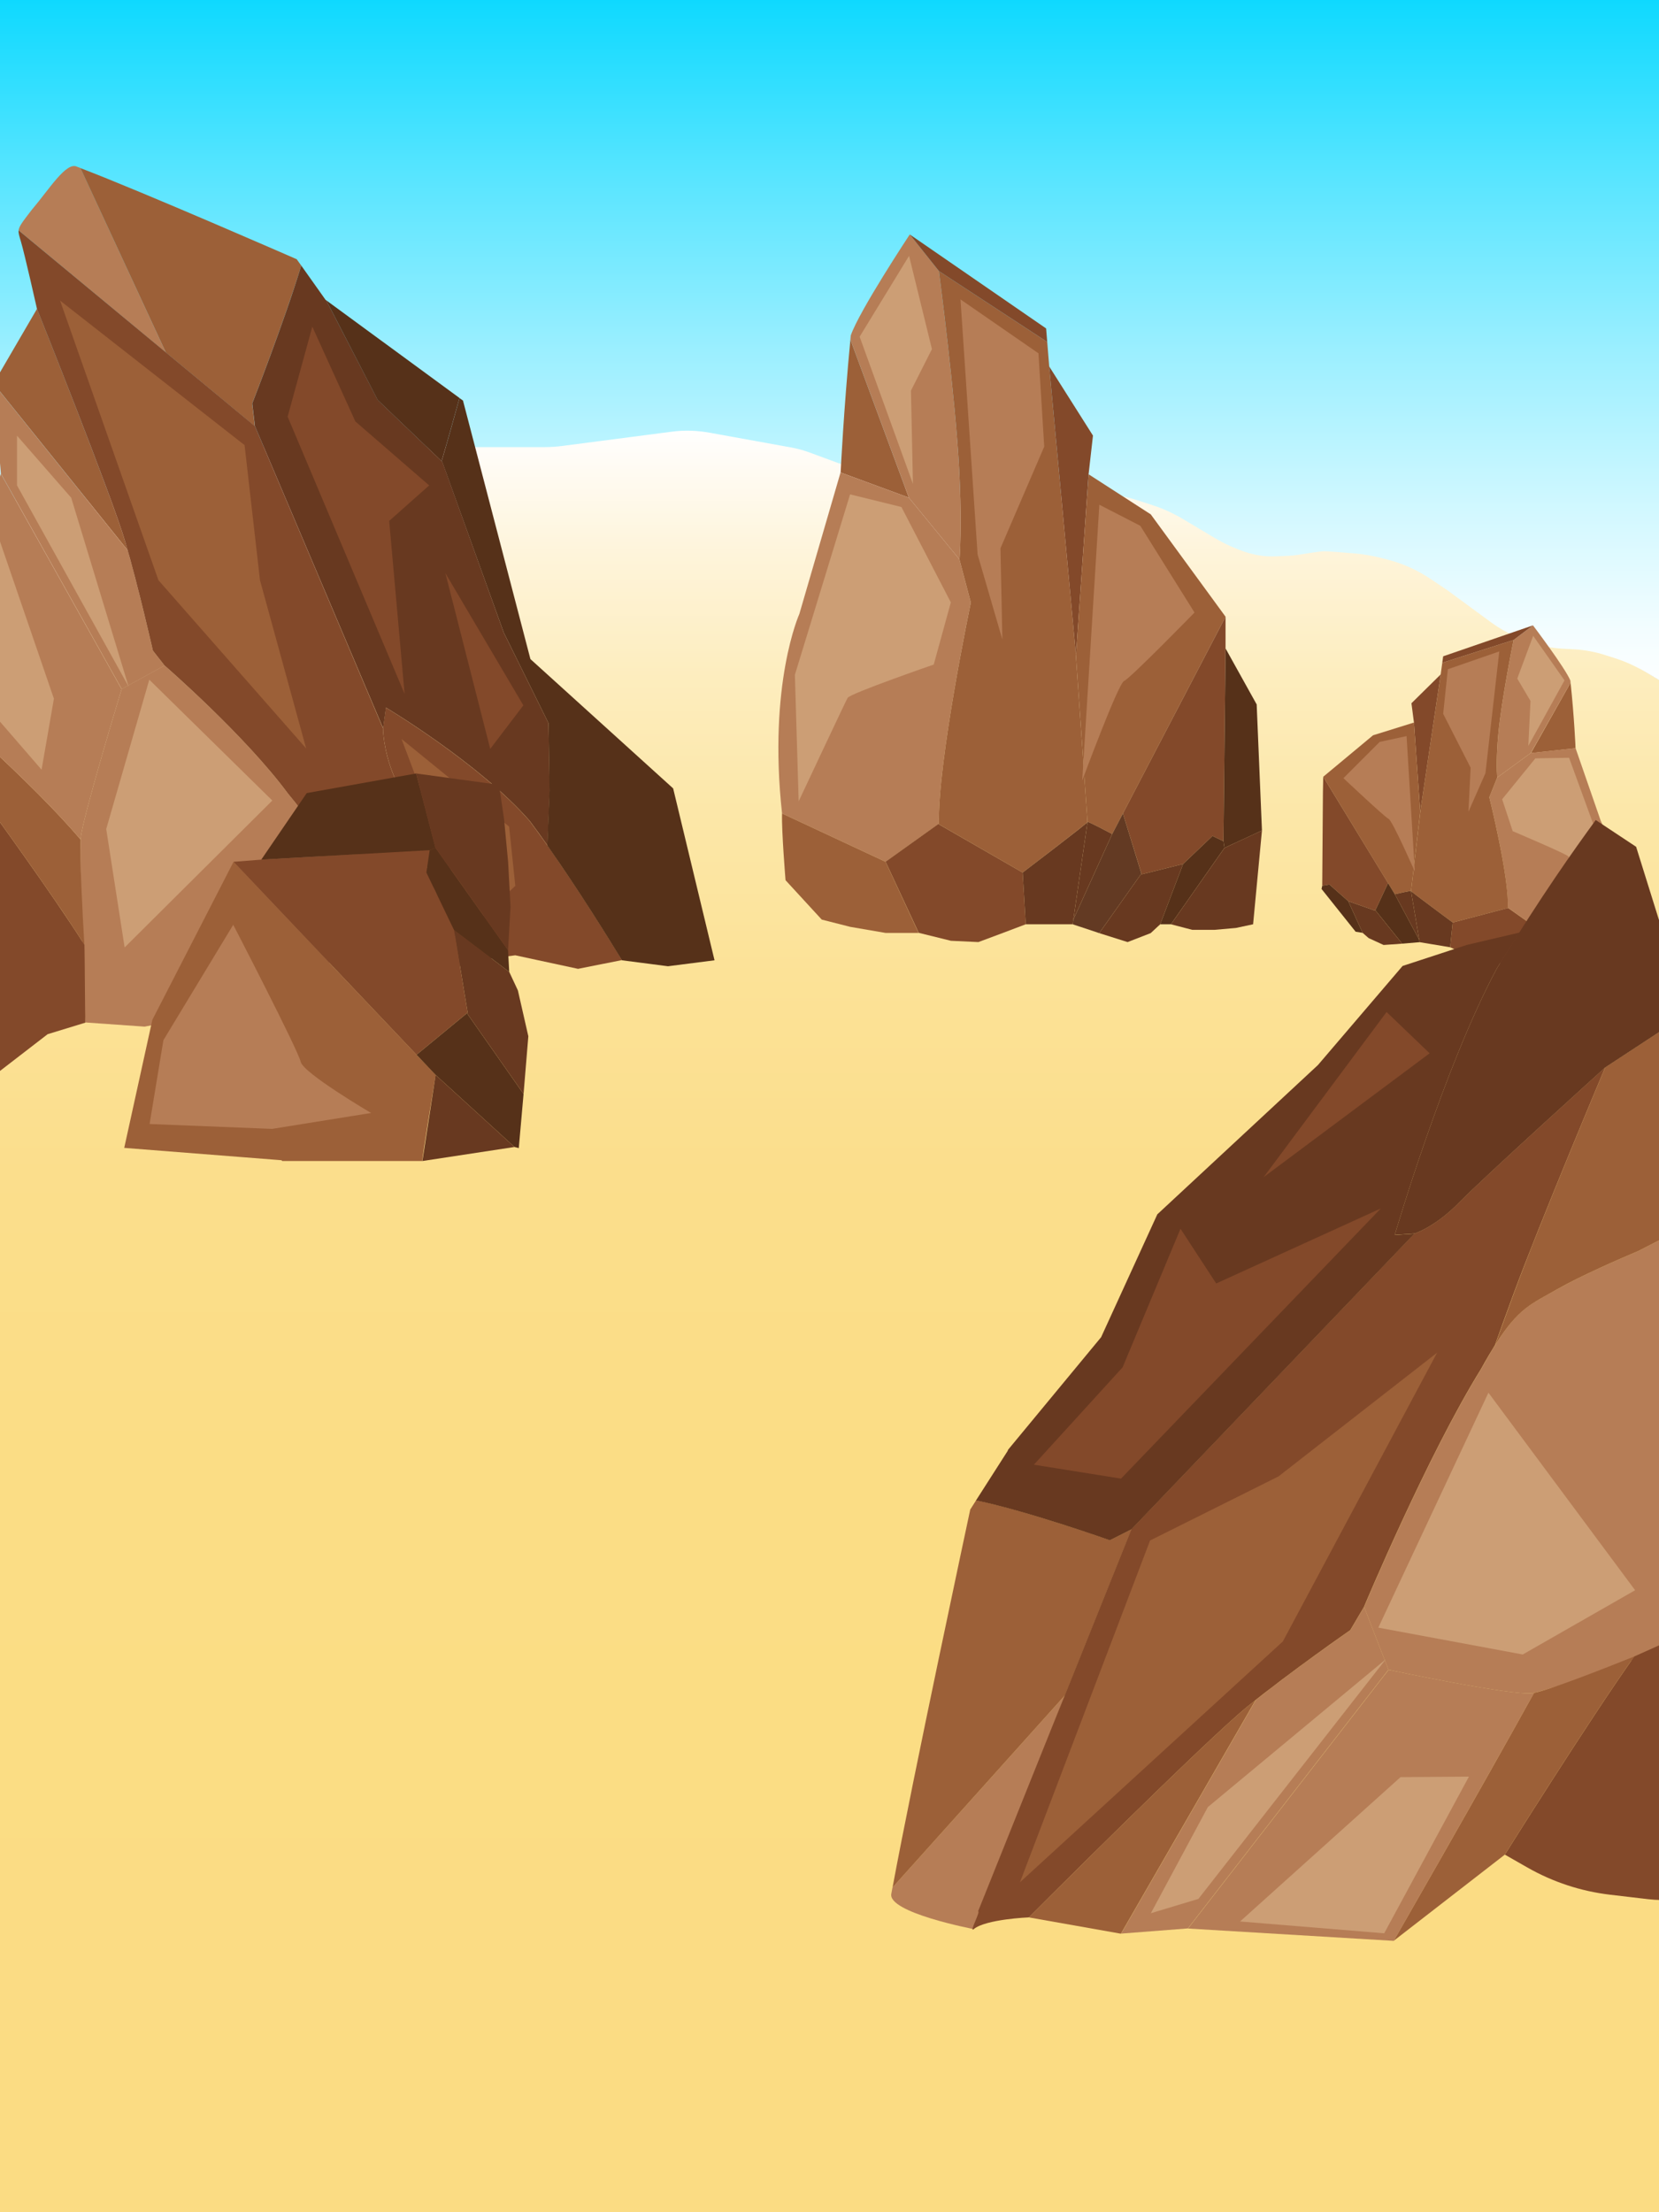 <?xml version="1.0" encoding="utf-8"?>
<!-- Generator: Adobe Illustrator 21.1.0, SVG Export Plug-In . SVG Version: 6.00 Build 0)  -->
<svg version="1.1" id="game" xmlns="http://www.w3.org/2000/svg" xmlns:xlink="http://www.w3.org/1999/xlink" x="0px" y="0px"
	 viewBox="0 0 1668 2224" style="enable-background:new 0 0 1668 2224;" xml:space="preserve">
<rect x="0" y="0" width="1668" height="2224" fill="#808080" stroke="none"/>
<style type="text/css">
	.st0{fill:url(#gradient4_1_);}
	.st1{fill:url(#gradient5_1_);}
	.st2{fill:#66E2FF;}
	.st3{fill:none;stroke:#B28052;stroke-miterlimit:10;}
	.st4{fill:#96735C;}
	.st5{fill:#825D49;stroke:#BF8A5E;stroke-miterlimit:10;}
	.st6{fill:#AD7D5C;stroke:#B28052;stroke-miterlimit:10;}
	.st7{fill:#BC8864;stroke:#B28052;stroke-miterlimit:10;}
	.st8{fill:#A37B61;}
	.st9{fill:#BC8866;}
	.st10{fill:#E0A57E;stroke:#B28052;stroke-miterlimit:10;}
	.st11{fill:#D19A7C;stroke:#B28052;stroke-miterlimit:10;}
	.st12{fill:#F4DBCE;}
	.st13{fill:#DBC7BF;}
	.st14{fill:#8E684F;stroke:#BF8A5E;stroke-miterlimit:10;}
	.st15{fill:#AD753E;}
	.st16{fill:#966636;}
	.st17{fill:#A87339;}
	.st18{fill:#BC8651;}
	.st19{fill:#AA7A4F;}
	.st20{fill:#C99465;}
	.st21{fill:none;stroke:#634B2A;stroke-miterlimit:10;}
	.st22{fill:#B28052;}
	.st23{fill:#96674D;stroke:#A57758;stroke-width:3;stroke-miterlimit:10;}
	.st24{fill:none;stroke:#A57758;stroke-width:3;stroke-miterlimit:10;}
	.st25{fill:#5C7552;}
	.st26{fill:#E2CA96;}
	.st27{fill:#6F8763;}
	.st28{fill:#EAD7A2;}
	.st29{fill:#F9F2EF;}
	.st30{fill:#382C26;}
	.st31{fill:#936F5F;}
	.st32{fill:#7C655C;}
	.st33{fill:#F9A182;}
	.st34{fill:#DBC697;}
	.st35{fill:#8C7857;}
	.st36{fill:#635872;}
	.st37{fill:#6B7F60;}
	.st38{fill:#755D3F;}
	.st39{fill:#C9B8A7;}
	.st40{fill:#00CFFF;}
	.st41{fill:#03CDE2;}
	.st42{fill:#00DBFF;}
	.st43{fill:#00E7FF;}
	.st44{fill:#00F3FF;}
	.st45{fill:#2EFFF9;}
	.st46{fill:#78FFF8;}
	.st47{fill:#FFF0BF;}
	.st48{fill:#F7E4A6;}
	.st49{fill:#BCCC60;}
	.st50{fill:url(#sea_1_);}
	.st51{fill:#98958C;}
	.st52{fill:#ACA7A1;}
	.st53{fill:#C2BEB5;}
	.st54{fill:#D6C8A3;}
	.st55{fill:#D3C7A7;}
	.st56{fill:#DBCDAF;}
	.st57{fill:#ADA8A2;}
	.st58{fill:#99968D;}
	.st59{fill:#C2BDB3;}
	.st60{fill:#8D8880;}
	.st61{fill:#D3CAB2;}
	.st62{fill:#8B877E;}
	.st63{fill:#9B988F;}
	.st64{fill:#B9B2AA;}
	.st65{fill:#C3BFB6;}
	.st66{fill:#DDCFAF;}
	.st67{fill:#CCBFA6;}
	.st68{fill:#CED18B;}
	.st69{fill:#99968B;}
	.st70{fill:#969089;}
	.st71{fill:#C4BFB3;}
	.st72{fill:#939189;}
	.st73{fill:#B7B5AB;}
	.st74{fill:#C6BBA5;}
	.st75{fill:#CEC2AA;}
	.st76{fill:#CCC1AA;}
	.st77{fill:#9E9C95;}
	.st78{fill:#C9BDA6;}
	.st79{fill:#C6BBA7;}
	.st80{fill:#BAB3A6;}
	.st81{fill:#A5A299;}
	.st82{fill:#CCC0A8;}
	.st83{fill:#C3BFB4;}
	.st84{fill:#9A978E;}
	.st85{fill:#B8B1AA;}
	.st86{fill:#8D877F;}
	.st87{fill:#C4BCA9;}
	.st88{fill:#B5AD9E;}
	.st89{fill:#C5BEB6;}
	.st90{fill:#B5B3AC;}
	.st91{fill:#D5D1C6;}
	.st92{fill:#BCB4B1;}
	.st93{fill:#999793;}
	.st94{fill:#8E8E87;}
	.st95{fill:#A3A19D;}
	.st96{fill:#B5B4B1;}
	.st97{fill:#A8A7A7;}
	.st98{fill:#A09D97;}
	.st99{fill:#D3CFC3;}
	.st100{fill:#ADAAA6;}
	.st101{fill:#B2B1AF;}
	.st102{fill:#9B978F;}
	.st103{fill:#AAA7A0;}
	.st104{fill:#CCC8C4;}
	.st105{fill:#D3D0CD;}
	.st106{fill:#C9C3BD;}
	.st107{fill:#B2AFA8;}
	.st108{fill:#999692;}
	.st109{fill:#898683;}
	.st110{fill:#A3A29B;}
	.st111{fill:#B2AEAA;}
	.st112{fill:#D6D0C9;}
	.st113{fill:#918D87;}
	.st114{fill:#DBD5C6;}
	.st115{fill:#B7B3AE;}
	.st116{fill:#C4C1BB;}
	.st117{fill:#9B9891;}
	.st118{fill:#D8D5CB;}
	.st119{fill:#939089;}
	.st120{fill:#A8A6A0;}
	.st121{fill:#D8D5D0;}
	.st122{fill:#A8A49B;}
	.st123{fill:#96928A;}
	.st124{fill:#CEC8C2;}
	.st125{fill:#C4996C;}
	.st126{fill:#B7845A;}
	.st127{fill:#D5A776;}
	.st128{fill:#477F16;}
	.st129{fill:#436818;}
	.st130{fill:#AA7B43;}
	.st131{fill:#B79056;}
	.st132{fill:#AD9655;}
	.st133{fill:#DD9D68;}
	.st134{fill:#C18B59;stroke:#A87848;stroke-miterlimit:10;}
	.st135{fill:#B28056;}
	.st136{fill:#AD7D59;}
	.st137{fill:#AA7D5C;}
	.st138{fill:#DDCBBF;}
	.st139{fill:#DBDAD9;}
	.st140{fill:#D8A380;}
	.st141{fill:#CE987A;}
	.st142{fill:#CC9D85;}
	.st143{fill:#C6977F;}
	.st144{fill:#C19784;}
	.st145{fill:#C69B8B;}
	.st146{fill:#B7958B;}
	.st147{fill:#AF8958;}
	.st148{fill:#967A60;}
	.st149{fill:#C9D1D3;}
	.st150{fill:#635C55;}
	.st151{fill:#65868F;}
	.st152{fill:#6CC1A0;}
	.st153{fill:#EFCE8E;}
	.st154{fill:#60523B;}
	.st155{fill:#EFC58E;}
	.st156{fill:#6D5D41;}
	.st157{fill:#E8C192;}
	.st158{fill:#EFCA7F;}
	.st159{fill:#FFFFFF;}
	.st160{fill:#E5C57C;}
	.st161{fill:#59585E;}
	.st162{fill:#6FC9A9;}
	.st163{fill:#686770;}
	.st164{fill:#7F6752;}
	.st165{fill:#777770;}
	.st166{fill:#F29575;}
	.st167{fill:#CE6E6E;}
	.st168{fill:#3F3831;}
	.st169{fill:#86D1B1;}
	.st170{fill:#2D2924;}
	.st171{fill:none;stroke:#2D2924;stroke-width:24;stroke-miterlimit:10;}
	.st172{fill:none;stroke:#2D2924;stroke-width:24;stroke-miterlimit:10;stroke-dasharray:10.023,10.023;}
	.st173{fill:#C0D3D7;}
	.st174{fill:#98A9B1;}
	.st175{fill:#D8372D;}
	.st176{fill:#414143;}
	.st177{fill:#EE5547;}
	.st178{fill:#A22921;}
	.st179{fill:#9C271F;}
	.st180{fill:#D2C4A9;}
	.st181{fill:#ABABAB;}
	.st182{fill:#4F4F4F;}
	.st183{fill:none;stroke:#2D2924;stroke-width:18;stroke-miterlimit:10;}
	.st184{fill:none;stroke:#2D2924;stroke-width:18;stroke-miterlimit:10;stroke-dasharray:8.839,8.839;}
	.st185{fill:none;stroke:#2D2924;stroke-width:18;stroke-miterlimit:10;stroke-dasharray:9.961,9.961;}
	.st186{fill:#E26B47;}
	.st187{fill:#FF8243;}
	.st188{fill:#47413F;}
	.st189{fill:#EF8424;}
	.st190{fill:#FDA83D;}
	.st191{fill:#994E22;}
	.st192{fill:#774C29;}
	.st193{fill:#7F7F7F;}
	.st194{fill:#E2E1E0;}
	.st195{fill:#915D2D;}
	.st196{fill:#965F29;}
	.st197{fill:#D6D5D4;}
	.st198{fill:#C98235;}
	.st199{fill:#999999;}
	.st200{fill:#B5B5B5;}
	.st201{fill:#D98D31;}
	.st202{fill:url(#gradient_1_);}
	.st203{fill:#997933;}
	.st204{fill:#937334;}
	.st205{fill:#A9DB52;}
	.st206{fill:#96C639;}
	.st207{fill:#82B71C;}
	.st208{fill:#B6E55C;}
	.st209{fill:#90C125;}
	.st210{fill:#A9D146;}
	.st211{fill:#8E7036;}
	.st212{fill:#846939;}
	.st213{fill:#78A038;stroke:#81AD2B;stroke-width:3;stroke-miterlimit:10;}
	.st214{fill:#658E30;}
	.st215{fill:#85AA44;}
	.st216{fill:#7EAF31;}
	.st217{fill:#018287;}
	.st218{fill:#0F0F0F;}
	.st219{fill:#303030;}
	.st220{fill:#333333;}
	.st221{fill:#1A1A1A;}
	.st222{fill:#424242;}
	.st223{fill:#00666A;}
	.st224{fill:#212121;}
	.st225{fill:#111111;}
	.st226{fill:#A3A3A3;}
	.st227{fill:#ACACAE;}
	.st228{fill:#161616;}
	.st229{fill:#00686B;}
	.st230{fill:#161616;stroke:#373737;stroke-miterlimit:10;}
	.st231{fill:none;stroke:#D98D31;stroke-miterlimit:10;}
	.st232{fill:#242424;}
	.st233{fill:#373737;}
	.st234{fill:#939393;}
	.st235{fill:url(#gradient2_1_);}
	.st236{fill:url(#gradient3_1_);}
	.st237{fill:#B67D56;}
	.st238{fill:#83492A;}
	.st239{fill:#9C6038;}
	.st240{fill:#683920;}
	.st241{fill:#563119;}
	.st242{fill:#CC9E75;}
	.st243{fill:#633A23;}
	.st244{fill:#C4ED6B;stroke:#000000;stroke-miterlimit:10;}
	.st245{fill:#435E60;}
	.st246{fill:#E1EA6C;stroke:#000000;stroke-miterlimit:10;}
	.st247{fill:#D6A3A3;}
	.st248{fill:#F94848;}
	.st249{fill:#F9F6CD;stroke:#000000;stroke-miterlimit:10;}
	.st250{fill:#EAAB6C;stroke:#EAAB6C;stroke-miterlimit:10;}
	.st251{fill:none;stroke:#FFC088;stroke-miterlimit:10;}
	.st252{fill:#FFC088;stroke:#FFC088;stroke-miterlimit:10;}
	.st253{fill:#996531;}
	.st254{fill:#EDC500;}
	.st255{fill:#D1AF02;}
	.st256{fill:none;stroke:#2D2924;stroke-width:18;stroke-miterlimit:10;stroke-dasharray:9.092,9.092;}
	.st257{fill:none;stroke:#2D2924;stroke-width:18;stroke-miterlimit:10;stroke-dasharray:9.966,9.966;}
	.st258{fill:none;stroke:#2D2924;stroke-width:24;stroke-miterlimit:10;stroke-dasharray:10.08,10.08;}
	.st259{fill:#776947;}
	.st260{fill:#7F735C;}
	.st261{fill:none;stroke:#2D2924;stroke-width:24;stroke-miterlimit:10;stroke-dasharray:9.807,9.807;}
	.st262{fill:none;stroke:#2D2924;stroke-width:18;stroke-miterlimit:10;stroke-dasharray:11.861,11.861;}
	.st263{fill:none;stroke:#2D2924;stroke-width:18;stroke-miterlimit:10;stroke-dasharray:10.246,10.246;}
	.st264{fill:#FFFFFF;stroke:#000000;stroke-miterlimit:10;}
	.st265{fill:#5D91ED;}
</style>
<g id="modalcliffs">
	<linearGradient id="gradient2_1_" gradientUnits="userSpaceOnUse" x1="837.992" y1="431.534" x2="837.992" y2="2236.638">
		<stop  offset="0" style="stop-color:#FFFFFF"/>
		<stop  offset="9.868443e-03" style="stop-color:#FFFDF9"/>
		<stop  offset="6.976128e-02" style="stop-color:#FEF4DA"/>
		<stop  offset="0.138" style="stop-color:#FDEDBE"/>
		<stop  offset="0.214" style="stop-color:#FCE7A8"/>
		<stop  offset="0.303" style="stop-color:#FCE297"/>
		<stop  offset="0.414" style="stop-color:#FBDE8C"/>
		<stop  offset="0.569" style="stop-color:#FBDD85"/>
		<stop  offset="1" style="stop-color:#FBDC83"/>
	</linearGradient>
	<polygon id="gradient2" class="st235" points="-9.5,493.7 219.3,452.8 463.7,431.5 751.1,431.5 1033.3,461.7 1329.3,523.7 
		1544.4,608.9 1685.5,694 1685.5,2236.6 -9.5,2236.6 	"/>
	<linearGradient id="gradient3_1_" gradientUnits="userSpaceOnUse" x1="836.806" y1="698.53" x2="836.806" y2="-34.236">
		<stop  offset="0" style="stop-color:#FFFFFF"/>
		<stop  offset="8.858725e-02" style="stop-color:#F3FDFF"/>
		<stop  offset="0.251" style="stop-color:#D2F8FF"/>
		<stop  offset="0.468" style="stop-color:#9CEFFF"/>
		<stop  offset="0.732" style="stop-color:#52E4FF"/>
		<stop  offset="1" style="stop-color:#00D7FF"/>
	</linearGradient>
	<path id="gradient3" class="st236" d="M-19.9,502.5h46.5h67.1l74-21.3l89.3-31.7h79.3h99.8h111.5c6,0,12-0.4,18-1.2L675.3,434
		c12.6-1.7,25.4-1.3,38,1l82.4,14.9c6.1,1.1,12.2,2.8,18.2,5l83.9,30.9c9.7,3.6,19.4,6,29.3,7.3l64.1,8.3c5.4,0.7,10.9,1.1,16.3,1.1
		h32.8c6.6,0,13.1-0.5,19.7-1.5l19.5-3c7.6-1.2,15.1-1.7,22.7-1.5l4.8,0.1c12.6,0.3,25.1,2.5,37.4,6.6l14.8,4.8
		c10.3,3.4,20.4,8,30.3,13.9l31.9,19c6.7,4,13.5,7.4,20.3,10.1l4.7,1.9c12,4.8,24.4,7,36.7,6.4l13.2-0.6c3.2-0.2,6.3-0.5,9.5-1
		c7.4-1.2,21.6-3.5,25.7-3.5c3.4,0,18.7,1.2,30.5,2.2c9.6,0.8,19.1,2.5,28.5,5l7.2,1.9c14.3,3.9,28.3,10.4,41.8,19.5l16.3,11
		l43.8,32.2c7.4,5.4,15,9.7,22.7,12.9l12.5,5.1c11.6,4.7,23.5,7.4,35.5,8.1l12.7,0.7c10.4,0.6,20.8,2.5,31,5.8l9.1,2.9
		c11.2,3.5,22.2,8.6,32.9,15l21,12.6l16.3,9.6V-16.4l-91.1-4.1l-91.5-5.2l-122.6-5.2l-117.3-3.4h-132.3H982.3H815.7l-147,4.4
		l-136.2,2.1l-138.2,3.3l-131.1,5l-113.1,4.1l-89.9,1.7l-74.1,0.2L-19.9,502.5z"/>
	<g>
		<path class="st237" d="M324.5,880.1c-5.1-33.2-4.1-45.9-34.9-82.2C246.5,739.4,165.4,669,165.4,669l-43.1,23.7
			c0,0-39,128.1-41.1,149.4c-1.7,17.4,2.8,157.5,4.5,185.8l59.7,4.2l65.3-12.7l60.2,3.2l36.8-23.2l25.1-34.1
			C331.4,944.8,328.2,904.2,324.5,880.1z"/>
		<g>
			<path class="st238" d="M-68.2,965.4l64.1,114.4l52-40.1l37.9-11.6c-0.3-4.2-0.6-72.2-0.9-78.3c-31.1-49.5-97.5-140.6-97.5-140.6
				S-75.3,923.6-68.2,965.4z"/>
			<path class="st239" d="M-12.7,809.1c0,0,66.5,91.2,97.5,140.6c-1.9-33.2-4.8-88.3-3.7-105.6C31.4,785.3-61.3,705.6-61.3,705.6
				L-12.7,809.1z"/>
		</g>
		<path class="st237" d="M-61.3,705.6c0,0,92.7,79.7,142.4,138.5c0-0.7,0.1-1.3,0.1-1.9c2.1-21.3,41.1-149.4,41.1-149.4L0.8,476.1
			L-61.3,705.6z"/>
		<g>
			<path class="st239" d="M126,544.9C112.6,499,37.2,310.5,37.2,310.5l-43.7,75l135,167.9C127.7,550.6,126.8,547.7,126,544.9z"/>
			<path class="st237" d="M153.7,654.1c0,0-12.6-55.8-25.2-100.6l-135-167.9l-0.3,0.6l7.7,89.9l121.5,216.7l43.1-23.7L153.7,654.1z"
				/>
		</g>
		<path class="st237" d="M77.4,167.6c-10.8-5.4-27.8,22.6-45.6,43.5c-9.2,12-12.6,16.3-13.1,20.5l148,122.7L80.9,168.9
			C79.7,168.5,78.5,168,77.4,167.6z"/>
		<path class="st239" d="M302.9,267l-4.6-6.4c0,0-154.7-67.7-217.4-91.6l85.8,185.3l89.5,74.2l-2.7-22.8
			C253.6,405.6,286.5,321.1,302.9,267z"/>
		<g>
			<path class="st238" d="M451.6,935.8c0,0-44.8-129.8-55.7-156c-10.8-26.2-10.8-47.6-10.8-47.6L256.3,428.4L18.7,231.6
				c-0.3,2.9,0.7,5.7,2.3,11.1c3.9,13.1,16.2,67.9,16.2,67.9S112.6,499,126,544.9c13.4,45.9,27.7,109.2,27.7,109.2l11.7,14.9
				c0,0,81.1,70.4,124.2,128.9c4.7,5.6,8.7,10.6,12.1,15.2c6.9,5,15.9,11.7,27.5,20.4C368.4,863,451.6,935.8,451.6,935.8z"/>
			<path class="st239" d="M329.1,833.5c-11.6-8.7-20.5-15.3-27.5-20.4c18.6,25.5,18.5,38.9,22.8,67c3.7,24,6.9,64.6,8.4,85.2
				l58.4,8.8h56.5l33.1-8.8l-29.3-29.5C451.6,935.8,368.4,863,329.1,833.5z"/>
			<polygon class="st239" points="60.4,302.2 159.3,583.3 307.8,752.4 261.4,583.3 245.9,447.5 			"/>
		</g>
		<path class="st238" d="M388,711.4l-2.9,20.7c0,0,0,21.4,10.8,47.6c10.8,26.2,55.7,156,55.7,156l29.3,29.5l37.2-4.8l63.1,13.6
			l44.1-8.8c-15-24.7-55.2-89.5-92.8-139.9C482,767.5,388,711.4,388,711.4z"/>
		<path class="st240" d="M551.5,727.1l-45-91.1l-61.8-171.8l-64.9-62.1L328,301.9l-0.7-0.5L302.9,267
			c-16.3,54.1-49.3,138.6-49.3,138.6l2.7,22.8l128.9,303.7l2.9-20.7c0,0,94.1,56.1,144.6,114c5.9,7.9,11.9,16.2,17.8,24.6l2.2-55.2
			L551.5,727.1z"/>
		<g>
			<path class="st241" d="M328,301.9l51.7,100.2l64.3,61.5c5.6-18.8,13.8-48.5,18-63.5L328,301.9z"/>
			<path class="st241" d="M676.8,792.6l-143.5-130l-67.8-259.9l-3.5-2.5c-4.1,15-12.4,44.7-18,63.5l0.6,0.6L506.5,636l45,91.1
				l1,67.8l-2.2,55.2c31.8,45.2,62.3,94.5,75,115.3l46.3,6l46.8-6L676.8,792.6z"/>
		</g>
		<polygon class="st242" points="-4.6,530.9 -38.6,680.9 41.8,773.8 54.2,702.4 		"/>
		<polygon class="st242" points="150.1,683.3 106.8,833.4 125.3,952.5 273.8,804.8 		"/>
		<polygon class="st242" points="17.1,438 17.1,488 129.3,690.2 71.6,500.4 		"/>
		<polygon class="st239" points="474.8,931.1 403.7,742.9 511.9,831 518.1,890.6 		"/>
		<polygon class="st238" points="314,328.4 289.2,418.9 406.8,697.6 391.3,523.7 431.5,488 357.3,423.7 		"/>
		<polygon class="st238" points="447.8,576.2 492.9,752.9 526.2,709.1 		"/>
	</g>
	<g>
		<g>
			<path class="st239" d="M855,341.4c-6.7,69.9-9.8,133.3-9.8,133.3l-0.1,0.3l68.7,25.3L855,341.4z"/>
			<path class="st237" d="M976.1,605.8l-11.5-43.5l-50.8-62L845.1,475l-41.4,142.2c0,0-31.7,70.3-17.4,200.6l104.1,48.6l53-37.9
				l0.6,0.3C942.7,765.1,976.1,605.8,976.1,605.8z"/>
			<path class="st242" d="M854.7,497l-55.5,181.4l3.8,127.2c0,0,46.8-99.7,49.2-104c2.4-4.4,86.6-33.5,86.6-33.5l17.2-62.5
				l-49.7-95.9L854.7,497z"/>
		</g>
		<path class="st237" d="M964.4,472.6C960.6,399,944,272.5,944,272.5l-29.3-36.8c0,0-51,77.1-59.3,101.5c-0.1,1.4-0.3,2.8-0.4,4.2
			l58.8,158.9l50.8,62l0.1,0.5C965.8,546,966.7,516.5,964.4,472.6z"/>
		<path class="st239" d="M1054.9,368.4l-2-24.6L944,272.5c0,0,16.6,126.5,20.4,200.1c2.3,43.8,1.4,73.4,0.3,90.1l11.4,43.1
			c0,0-33.4,159.2-32.1,222.9l84.2,48.5c0,0,65.2-49.6,65.2-50.9l-12-172L1054.9,368.4z"/>
		<g>
			<polygon class="st238" points="1094.5,476.8 1098.9,437.9 1054.9,368.4 1081.4,654.4 1081.6,657.2 1082,656.4 			"/>
			<path class="st239" d="M1157,517.1l-62.5-40.3L1082,656.4l-0.4,0.8l11.8,169.2c0-1.2,24.8,12.1,24.8,12.1l114-218.5L1157,517.1z"
				/>
			<path class="st237" d="M1105.3,507.4l-17.2,277.3c0,0,36.3-98,42.1-100.1c5.7-2.1,70.8-68.8,70.8-68.8l-54.5-87.2L1105.3,507.4z"
				/>
		</g>
		<g>
			<polygon class="st238" points="1232.2,620 1129,817.8 1147.9,879 1189.5,868.6 1219.1,840.4 1230.1,845.7 1232.2,651.9 			"/>
			<polygon class="st241" points="1232.2,651.9 1230.1,845.7 1231.1,852.4 1259.9,839.1 1268.8,834.9 1263.5,708.2 			"/>
		</g>
		<path class="st239" d="M786.3,817.8c-0.6,17.2,3.5,67.1,3.5,67.1l36.4,39.6l28.7,7.3l35.5,6.1h33.2l-33.2-71.5L786.3,817.8z"/>
		<polygon class="st238" points="943.4,828.4 890.4,866.3 923.7,937.8 956.1,945.8 983.7,947.1 1007.8,938.1 1031.3,929.2 
			1028.2,877.2 		"/>
		<path class="st240" d="M1028.2,877.2l3.1,52h29.5h17.7l14.9-102.8C1093.4,827.6,1028.2,877.2,1028.2,877.2z"/>
		<polygon class="st238" points="1051.8,330.2 914.7,235.7 944,272.5 1052.9,343.8 		"/>
		<path class="st240" d="M1093.4,826.4l-14.2,98l39-85.9C1118.2,838.5,1093.4,825.2,1093.4,826.4z"/>
		<polygon class="st243" points="1129,817.8 1118.2,838.5 1079.2,924.4 1078.5,929.2 1105.2,938.1 1147.6,878.2 		"/>
		<polygon class="st240" points="1147.9,879 1147.6,878.2 1105.2,938.1 1133.7,947.1 1156.9,938.1 1166.5,929.2 1189.5,868.6 		"/>
		<g>
			<polygon class="st241" points="1230.1,845.7 1219.1,840.4 1189.5,868.6 1166.5,929.2 1177.3,929.2 1231.1,852.4 			"/>
			<polygon class="st240" points="1268.8,834.9 1231.1,852.4 1177.3,929.2 1198.8,934.8 1221,934.8 1242.6,932.9 1259.9,929.2 			
				"/>
		</g>
		<polygon class="st242" points="914,257.2 864.3,338.5 917.9,486.5 915.9,392.7 937,351 		"/>
		<polygon class="st237" points="965.7,301 982.9,557.4 1007.8,642.9 1005.9,551.2 1049.9,449 1044.1,355.2 		"/>
	</g>
	<g>
		<g>
			<path class="st239" d="M1579.1,686.3c3.7,34.6,5,65.7,5,65.7l0.1,0.2l-45,4.9L1579.1,686.3z"/>
			<path class="st237" d="M1497.4,801.5l8-19.9l33.7-24.6l45-4.9l25.4,73.3c0,0,19.9,37.5,9.2,99l-68.3,12.4l-34.1-24.1l-0.4,0.1
				C1517.5,882.2,1497.4,801.5,1497.4,801.5z"/>
			<path class="st242" d="M1577.6,761.8l34.2,93.8l-3.8,61.2c0,0-29.4-53.3-31-55.7c-1.5-2.4-56.1-25.5-56.1-25.5l-10.6-32.1
				l33.4-41.1L1577.6,761.8z"/>
		</g>
		<path class="st237" d="M1506.4,738.2c3.3-35.3,15.4-94.8,15.4-94.8l19.5-14.7c0,0,32.4,42.8,37.6,55.5c0.1,0.7,0.2,1.4,0.2,2.1
			l-40,70.7l-33.7,24.6l-0.1,0.2C1504.7,773.6,1504.5,759.2,1506.4,738.2z"/>
		<path class="st239" d="M1448.5,678l1.6-11.7l71.7-22.9c0,0-12.1,59.5-15.4,94.8c-1.9,21-1.7,35.4-1.1,43.6l-7.9,19.7
			c0,0,20.1,80.7,18.6,111.4l-55.4,14.5c0,0-41.9-31-41.9-31.6l9.6-82.1L1448.5,678z"/>
		<g>
			<polygon class="st238" points="1421.6,726.3 1419.1,707 1448.5,678 1428.3,813.7 1428.1,815.1 1427.8,814.6 			"/>
			<path class="st239" d="M1380.5,739.2l41.1-12.8l6.2,88.3l0.3,0.4l-9.4,80.7c0-0.6-16.3,3.2-16.3,3.2l-72-118.1L1380.5,739.2z"/>
			<path class="st237" d="M1414.2,740l8.3,136.2c0,0-22.6-51.4-26.4-53c-3.7-1.6-45.4-40.9-45.4-40.9l36.4-36.4L1414.2,740z"/>
		</g>
		<g>
			<polygon class="st238" points="1330.4,780.9 1395.6,887.8 1382.6,915.5 1355.6,906 1336.6,889.2 1329.4,890.5 1330.1,796.4 			
				"/>
		</g>
		<path class="st239" d="M1618.8,924.5c0.2,8.4-3,32.1-3,32.1l-24.1,15.3l-18.8,0.5l-23.2-0.9l-21.6-3.6l22.4-31.1L1618.8,924.5z"/>
		<polygon class="st238" points="1516.3,912.8 1550.4,936.9 1528.1,968 1506.8,968.4 1488.8,966.1 1473.3,959.1 1458,952.3 
			1460.6,927.4 		"/>
		<path class="st240" d="M1460.6,927.4l-2.6,24.9l-19.2-3.2l-11.5-1.9l-8.6-51.4C1418.7,896.4,1460.6,927.4,1460.6,927.4z"/>
		<polygon class="st238" points="1451,659.8 1541.3,628.7 1521.8,643.4 1450.1,666.3 		"/>
		<path class="st240" d="M1418.7,895.8l8.2,49l-24.5-45.8C1402.4,899,1418.7,895.2,1418.7,895.8z"/>
		<polygon class="st241" points="1395.6,887.8 1402.4,899 1426.9,944.8 1427.3,947.2 1409.8,948.7 1382.8,915.1 		"/>
		<polygon class="st240" points="1382.6,915.5 1382.8,915.1 1409.8,948.7 1391.1,950 1376.1,943.1 1370,937.8 1355.6,906 		"/>
		<g>
			<polygon class="st241" points="1329.4,890.5 1336.6,889.2 1355.6,906 1370,937.8 1363,936.7 1328.7,893.7 			"/>
		</g>
		<polygon class="st242" points="1541.5,639.2 1573,684 1536.6,749.9 1538.8,704.7 1525.5,682.2 		"/>
		<polygon class="st237" points="1507.4,654.9 1493.5,777.3 1476.4,816.1 1478.6,771.8 1451,717.6 1455.7,672.8 		"/>
	</g>
	<g id="stone">
		<path class="st237" d="M1566.2,1295.8c-31.5,17.9-43.6,19.9-77,80.5c-54,87-117.7,239.2-117.7,239.2l24.5,63.2
			c0,0,124.1,26.4,144.5,23.5c16.7-2.3,150.3-50,177.3-61l88.2-50.6l-28.8-185.7l-32.5-126.5l-31.3-54.7l-66.1,33.9
			C1627.7,1265.9,1589,1282.8,1566.2,1295.8z"/>
		<g>
			<path class="st238" d="M1775.1,1888l-12.9-78.5c-3-18.2-3.5-37.7-1.4-57.4l3.9-37.2c2.5-23.2,7.3-46.5,14.3-69.3l15-48.2
				c-4,1.6-145.1,65.5-150.9,67.9c-45.9,64.8-130.1,199.2-130.1,199.2l22.6,12.9c25.8,14.7,53.8,23.9,83.2,27.4l38.3,4.5
				c16.6,1.9,33.7,0.7,51-3.8L1775.1,1888z"/>
			<path class="st239" d="M1513,1864.5c0,0,84.2-134.4,130.1-199.2c-31.6,12.7-84.2,33.3-100.8,36.6
				c-54,97.8-141.1,249.3-141.1,249.3L1513,1864.5z"/>
		</g>
		<path class="st237" d="M1401.3,1951.2c0,0,87-151.5,141.1-249.3c-0.7,0.1-1.3,0.2-1.8,0.3c-20.5,2.8-144.5-23.5-144.5-23.5
			l-201.7,260.1L1401.3,1951.2z"/>
		<g>
			<path class="st239" d="M1254.5,1715.4c-43.3,35.1-220.1,212.2-220.1,212.2l92.6,16.4l135.5-235
				C1259.9,1711.1,1257.2,1713.3,1254.5,1715.4z"/>
			<path class="st237" d="M1357.7,1638.8c0,0-52.8,36.6-95,70.1l-135.5,235l0,0l67.1-5.2l201.7-260.1l-24.5-63.2L1357.7,1638.8z"/>
		</g>
		<path class="st237" d="M896.2,1903.6c-4.7,19.1,82.9,35.8,82.9,35.8s-4.1,0.4,0,0l91.5-234.9l-173.3,193.1
			C896.9,1899.6,896.5,1901.6,896.2,1903.6z"/>
		<path class="st239" d="M981.4,1508.3l-5.9,9.3c0,0-58,271-78.1,379.9l173.3-193.1l67-167l-21.7,11
			C1115.9,1548.4,1033.7,1519.2,981.4,1508.3z"/>
		<g>
			<path class="st238" d="M1613.9,1073.1c0,0-122.1,110.4-146.7,135.6c-24.6,25.2-45.1,31.4-45.1,31.4l-284.6,297.3l-154.1,384.1
				c2.8-0.3-9.4,22-4.4,17.9c12.3-10.1,55.4-11.8,55.4-11.8s176.8-177.1,220.1-212.2c43.3-35.1,103.1-76.6,103.1-76.6l13.8-23.4
				c0,0,63.7-152.2,117.7-239.2c5.1-9.3,9.8-17.2,14-24c4.5-12.7,10.5-29.2,18.3-50.5C1548,1229.4,1613.9,1073.1,1613.9,1073.1z"/>
			<path class="st239" d="M1521.5,1301.8c-7.8,21.3-13.7,37.8-18.3,50.5c23.6-37.5,36.4-41.3,63-56.5c22.8-13,61.5-29.9,81.1-38.2
				l66.1-33.9l-14.6-144.3l-6.5-57.7l-78.4,51.4C1613.9,1073.1,1548,1229.4,1521.5,1301.8z"/>
			<polygon class="st239" points="1025.5,1892.3 1289.8,1650.2 1444.9,1359.9 1285.4,1484.3 1156.3,1548.7 			"/>
		</g>
		<path class="st240" d="M1402.3,1241.5l19.9-1.4c0,0,20.5-6.2,45.1-31.4c24.6-25.2,146.7-135.6,146.7-135.6l78.4-51.4l-13.6-62.1
			L1645,851.3l-40.6-26.9c-22.9,31.5-52.9,73.4-99.4,149.1C1451.8,1072.4,1402.3,1241.5,1402.3,1241.5z"/>
		<path class="st240" d="M1410.2,971.1l-85.1,99.6l-161.5,150.1l-56.5,123.5l-93.5,113.1l-0.5,1.3l-31.8,49.7
			c52.4,10.9,134.6,40.1,134.6,40.1l21.7-11l284.6-297.3l-19.9,1.4c0,0,49.5-169.1,102.7-268c7.3-11.9,15-24,22.8-36.1l-52.8,12.4
			L1410.2,971.1z"/>
		<polygon class="st242" points="1246.8,1931.7 1391.7,1943.6 1476.9,1786.1 1408.1,1786.6 		"/>
		<polygon class="st242" points="1385.8,1636.3 1531,1663.3 1644,1598.7 1496.5,1400.1 		"/>
		<polygon class="st242" points="1157.1,1923.4 1204.9,1909 1393.3,1668.1 1214.4,1816.7 		"/>
		<polygon class="st238" points="1039.5,1472.5 1127.1,1486.5 1388.3,1214.9 1222.8,1290.3 1186.9,1235.3 1128.7,1374.6 		"/>
		<polygon class="st238" points="1270.5,1183.4 1437.4,1058.9 1394.1,1017.4 		"/>
	</g>
	<g>
		<path class="st239" d="M153.2,1025.2L124.9,1154l158.1,12.4l0.8,0.8h140.9c-1.1,0.1,13.4-86.5,13.4-86.5L234.8,866.4L153.2,1025.2
			z"/>
		<path class="st237" d="M150.4,1130l123.2,4.9l99.5-16c0,0-68.3-40.1-70.8-51.5c-2.4-11.4-67.8-137.7-67.8-137.7l-70.2,116
			L150.4,1130z"/>
		<g>
			<polygon class="st238" points="234.8,866.4 418.8,1060.4 470.2,1018 456.5,935 428.7,877.2 432,854.7 262.7,864.2 			"/>
			<polygon class="st241" points="262.7,864.2 432,854.7 437.8,852.3 423,795.3 418.4,777.6 308.4,797.3 			"/>
		</g>
		<polygon class="st241" points="418.8,1060.4 438,1080.7 517.3,1153.1 521.6,1154.2 526.4,1099.8 469.5,1018.6 		"/>
		<polygon class="st240" points="470.2,1018 469.5,1018.6 526.4,1099.8 531.2,1041.8 520.7,995.7 512,977.1 456.5,935 		"/>
		<g>
			<polygon class="st241" points="432,854.7 428.7,877.2 456.5,935 512,977.1 510.8,955.3 437.8,852.3 			"/>
			<polygon class="st240" points="418.4,777.6 437.8,852.3 510.8,955.3 513.3,911.6 510.9,866.9 506.8,823.5 501.7,789 			"/>
		</g>
		<polygon class="st240" points="424.7,1167.2 517.3,1153.1 438,1080.7 		"/>
	</g>
</g>
</svg>
